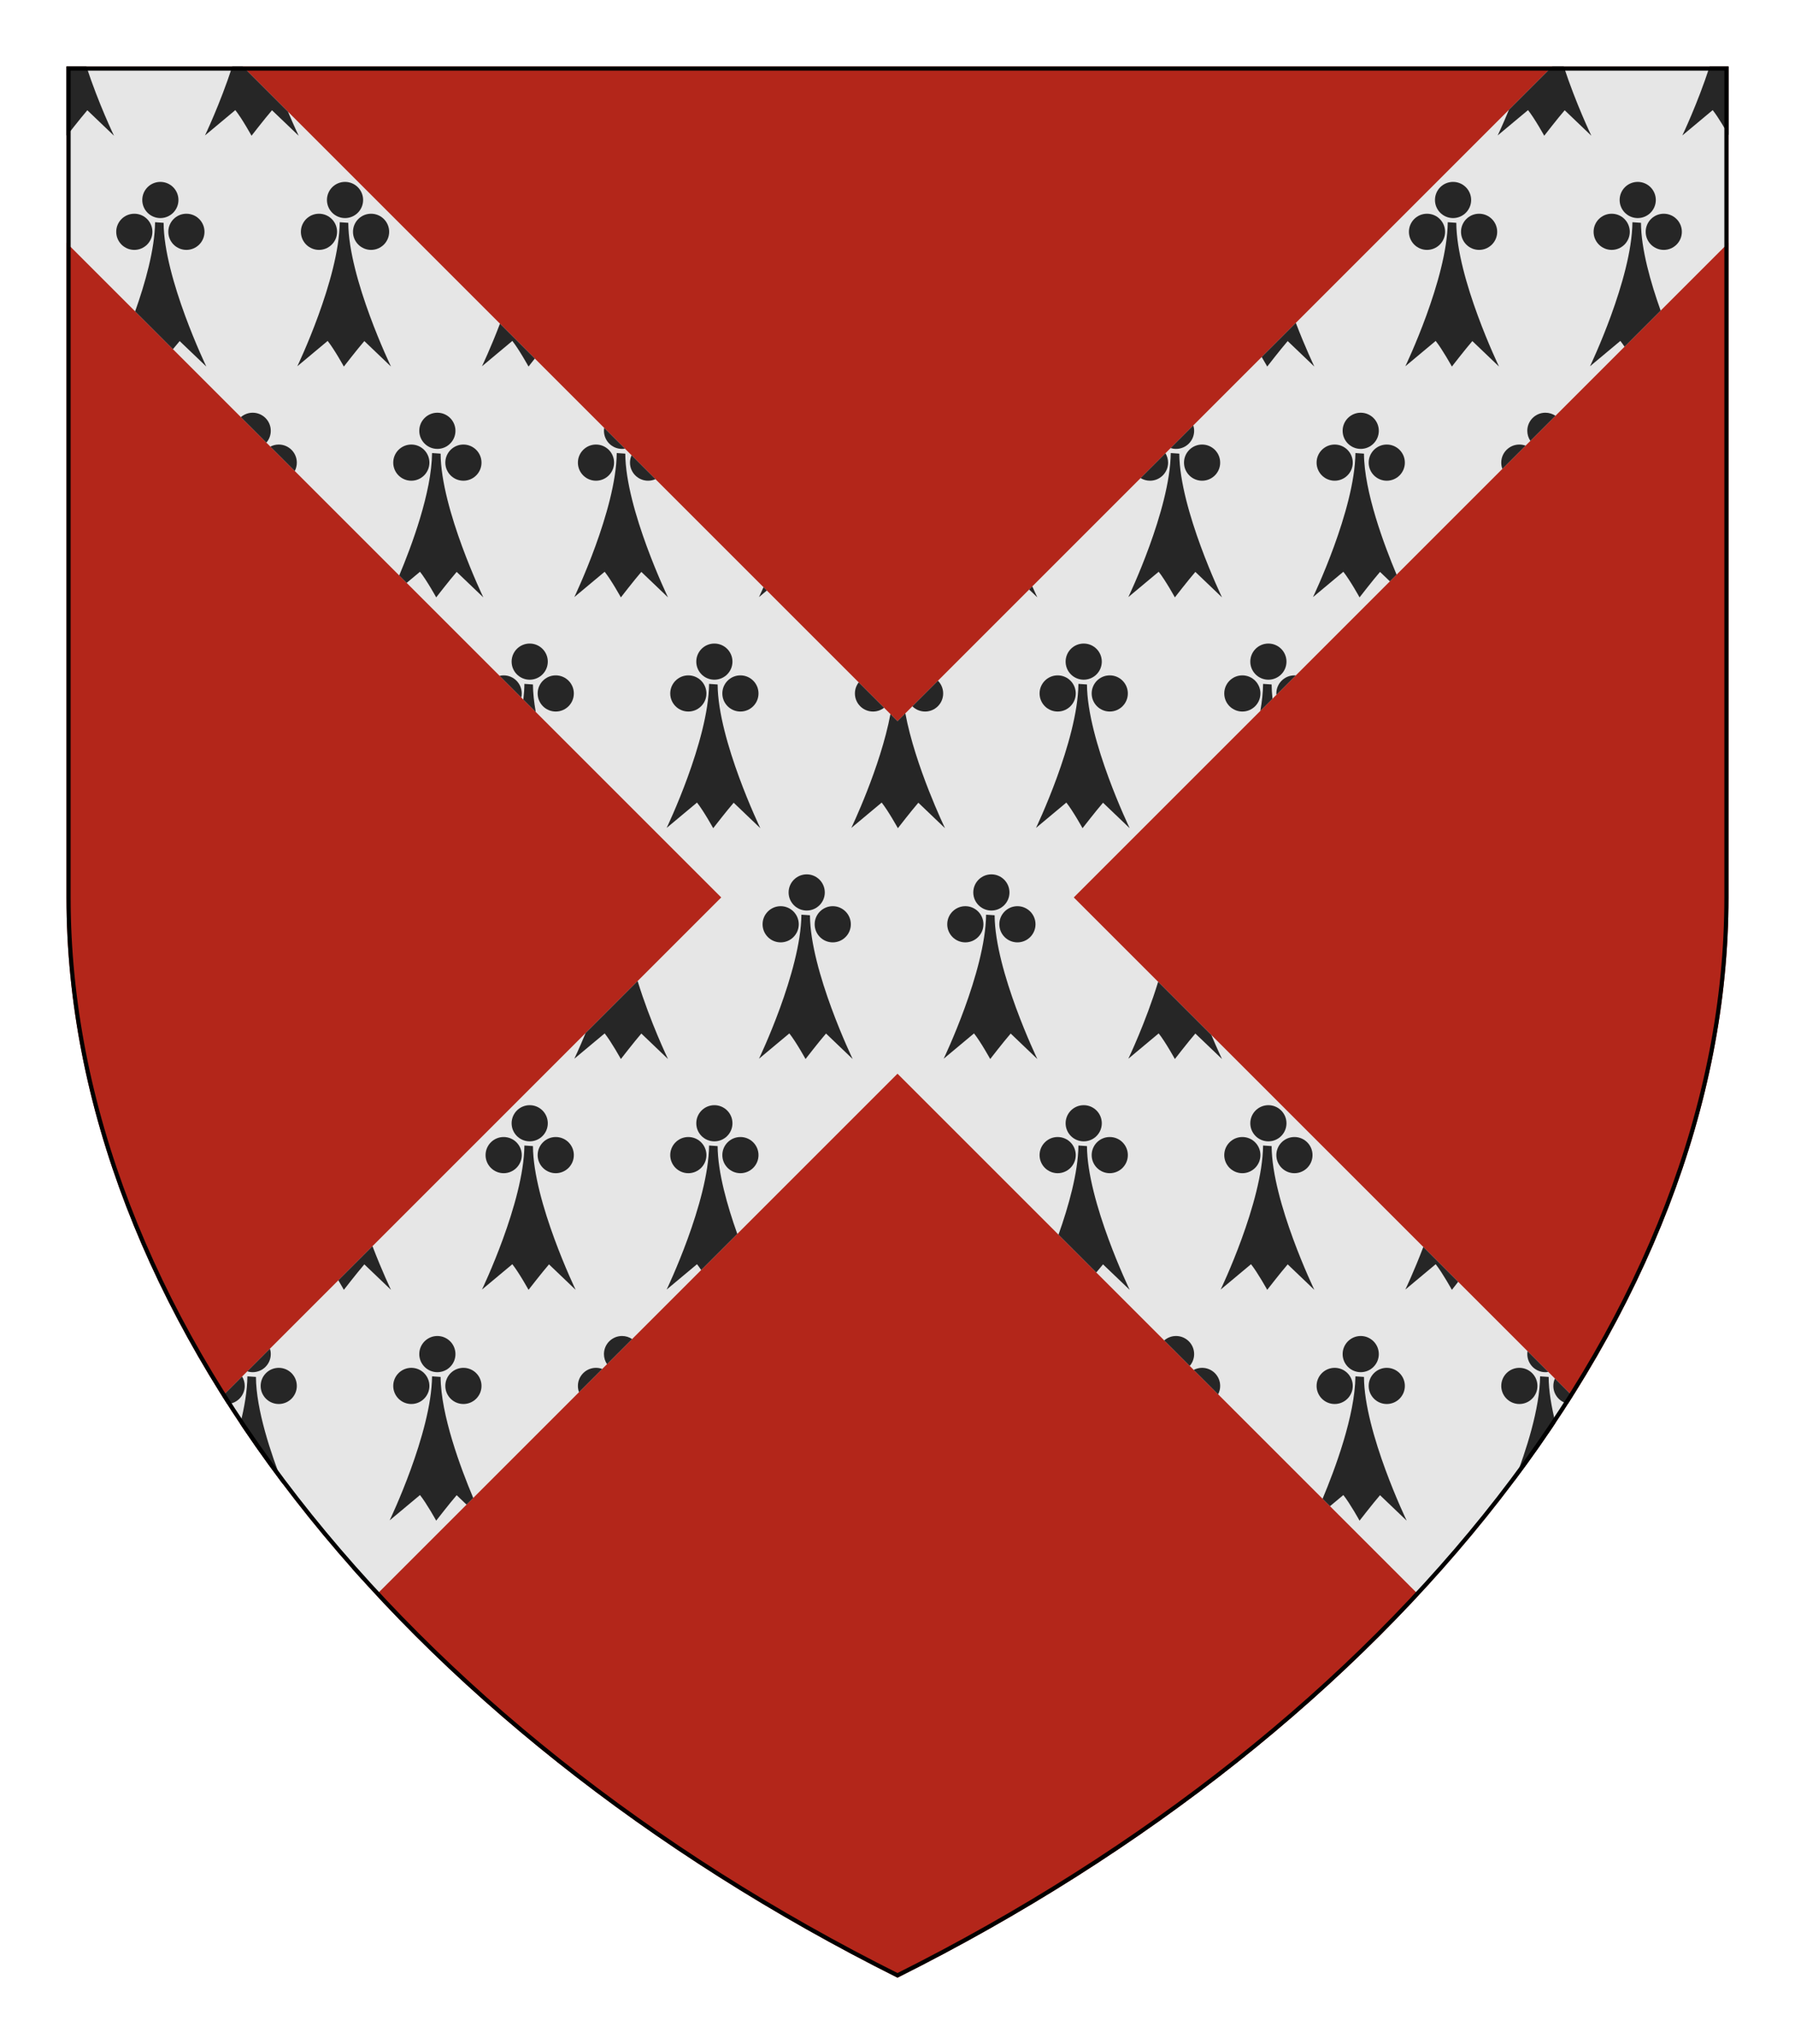 <?xml version="1.0" encoding="UTF-8" standalone="no"?>
<svg xmlns="http://www.w3.org/2000/svg" height="246.0" width="216.0">
<defs>
<clipPath id="contour">
<path d="M 0.0,0.0 L 200.0,0.0 L 200.0,100.0 C 200.0,150.0 160.0,200.0 100.0,230.0 C 40.0,200.0 0.0,150.0 0.0,100.0 L 0.0,0.0 Z"/>
</clipPath>
<radialGradient id="lighting">
<stop offset="25%" stop-color="white" stop-opacity="35%"/>
<stop offset="100%" stop-color="white" stop-opacity="0%"/>
</radialGradient>
</defs>
<g transform="translate(8.0,8.0)">
<path clip-path="url(#contour)" comment="FieldBackground" d="M 0.0,0.0 L 200.0,0.0 L 200.0,100.0 C 200.0,150.0 160.0,200.0 100.0,230.0 C 40.0,200.0 0.0,150.0 0.0,100.0 L 0.0,0.0 Z" style="fill: rgb(179, 38, 26); stroke-width: 1px; stroke: none;"/>
<path clip-path="url(#contour)" comment="pattern background" d="M 0.0,0.0 L 0.0,21.213 L 78.787,100.0 L 18.744,160.043 C 23.954,168.308 30.162,176.316 37.257,183.956 L 100.0,121.213 L 162.743,183.956 C 169.838,176.316 176.046,168.308 181.256,160.043 L 121.213,100.0 L 200.0,21.213 L 200.0,0.0 L 178.787,0.0 L 100.0,78.787 L 21.213,0.0 L 0.0,0.0 Z" style="fill: rgb(230, 230, 230); stroke-width: 1px; stroke: none;"/>
<path clip-path="url(#contour)" comment="clipped pattern element 0.0, 0.0 clipped and transformed" d="M 0.0,0.0 L 0.0,8.253 L 2.8118327577431046E-7,8.253 C 0.029,8.306 0.045,8.334 0.045,8.334 C 0.045,8.334 1.623,6.296 2.509,5.268 L 5.717,8.334 C 5.717,8.334 3.874,4.508 2.395,0.0 L 0.0,0.0 Z" style="fill: rgb(38, 38, 38); stroke-width: 1px; stroke: none;"/>
<path clip-path="url(#contour)" comment="clipped pattern element 22.222, 0.0 clipped and transformed" d="M 19.951,0.0 C 18.485,4.509 16.667,8.299 16.667,8.299 L 20.318,5.251 C 21.133,6.279 22.267,8.334 22.267,8.334 C 22.267,8.334 23.845,6.296 24.731,5.268 L 27.939,8.334 C 27.939,8.334 27.394,7.203 26.659,5.446 L 21.213,0.0 L 19.951,0.0 Z" style="fill: rgb(38, 38, 38); stroke-width: 1px; stroke: none;"/>
<path clip-path="url(#contour)" comment="clipped pattern element 177.778, 0.0 clipped and transformed" d="M 178.787,0.0 L 173.578,5.209 C 172.806,7.083 172.222,8.299 172.222,8.299 L 175.873,5.251 C 176.689,6.279 177.823,8.334 177.823,8.334 C 177.823,8.334 179.4,6.296 180.286,5.268 L 183.494,8.334 C 183.494,8.334 181.652,4.508 180.173,0.0 L 178.787,0.0 Z" style="fill: rgb(38, 38, 38); stroke-width: 1px; stroke: none;"/>
<path clip-path="url(#contour)" comment="clipped pattern element 200, 0.0 clipped and transformed" d="M 197.729,0.0 C 196.262,4.509 194.444,8.299 194.444,8.299 L 198.096,5.251 C 198.814,6.157 199.782,7.863 200.0,8.253 L 200.0,0.0 L 197.729,0.0 Z" style="fill: rgb(38, 38, 38); stroke-width: 1px; stroke: none;"/>
<path clip-path="url(#contour)" comment="clipped pattern element 0.0, 27.778 clipped and transformed" d="M 11.297,13.89 C 10.095,13.89 9.12,14.865 9.12,16.066 C 9.12,17.268 10.095,18.243 11.297,18.243 C 12.498,18.243 13.473,17.268 13.473,16.066 C 13.473,14.865 12.498,13.89 11.297,13.89 Z" style="fill: rgb(38, 38, 38); stroke-width: 1px; stroke: none;"/>
<path clip-path="url(#contour)" comment="clipped pattern element 0.0, 27.778 clipped and transformed" d="M 8.163,17.721 C 6.961,17.721 5.986,18.696 5.986,19.897 C 5.986,21.098 6.961,22.073 8.163,22.073 C 9.364,22.073 10.339,21.098 10.339,19.897 C 10.339,18.696 9.364,17.721 8.163,17.721 Z" style="fill: rgb(38, 38, 38); stroke-width: 1px; stroke: none;"/>
<path clip-path="url(#contour)" comment="clipped pattern element 0.0, 27.778 clipped and transformed" d="M 14.431,17.721 C 13.229,17.721 12.254,18.696 12.254,19.897 C 12.254,21.098 13.229,22.073 14.431,22.073 C 15.632,22.073 16.607,21.098 16.607,19.897 C 16.607,18.696 15.632,17.721 14.431,17.721 Z" style="fill: rgb(38, 38, 38); stroke-width: 1px; stroke: none;"/>
<path clip-path="url(#contour)" comment="clipped pattern element 0.0, 27.778 clipped and transformed" d="M 10.66,18.743 C 10.626,22.001 9.467,26.088 8.261,29.475 L 12.809,34.023 C 13.1,33.664 13.384,33.319 13.62,33.046 L 16.828,36.112 C 16.828,36.112 11.723,25.514 11.688,18.814 L 10.66,18.743 Z" style="fill: rgb(38, 38, 38); stroke-width: 1px; stroke: none;"/>
<path clip-path="url(#contour)" comment="clipped pattern element 22.222, 27.778 clipped and transformed" d="M 33.519,13.89 C 32.318,13.89 31.343,14.865 31.343,16.066 C 31.343,17.268 32.318,18.243 33.519,18.243 C 34.72,18.243 35.695,17.268 35.695,16.066 C 35.695,14.865 34.72,13.89 33.519,13.89 Z" style="fill: rgb(38, 38, 38); stroke-width: 1px; stroke: none;"/>
<path clip-path="url(#contour)" comment="clipped pattern element 22.222, 27.778 clipped and transformed" d="M 30.385,17.721 C 29.184,17.721 28.208,18.696 28.208,19.897 C 28.208,21.098 29.184,22.073 30.385,22.073 C 31.586,22.073 32.561,21.098 32.561,19.897 C 32.561,18.696 31.586,17.721 30.385,17.721 Z" style="fill: rgb(38, 38, 38); stroke-width: 1px; stroke: none;"/>
<path clip-path="url(#contour)" comment="clipped pattern element 22.222, 27.778 clipped and transformed" d="M 36.653,17.721 C 35.452,17.721 34.477,18.696 34.477,19.897 C 34.477,21.098 35.452,22.073 36.653,22.073 C 37.854,22.073 38.829,21.098 38.829,19.897 C 38.829,18.696 37.854,17.721 36.653,17.721 Z" style="fill: rgb(38, 38, 38); stroke-width: 1px; stroke: none;"/>
<path clip-path="url(#contour)" comment="clipped pattern element 22.222, 27.778 clipped and transformed" d="M 32.882,18.743 C 32.811,25.584 27.778,36.077 27.778,36.077 L 31.429,33.028 C 32.244,34.056 33.378,36.112 33.378,36.112 C 33.378,36.112 34.956,34.074 35.842,33.046 L 39.05,36.112 C 39.05,36.112 33.946,25.514 33.91,18.814 L 32.882,18.743 Z" style="fill: rgb(38, 38, 38); stroke-width: 1px; stroke: none;"/>
<path clip-path="url(#contour)" comment="clipped pattern element 44.444, 27.778 clipped and transformed" d="M 52.163,30.95 C 51.029,33.932 50.0,36.077 50.0,36.077 L 53.651,33.028 C 54.466,34.056 55.601,36.112 55.601,36.112 C 55.601,36.112 55.923,35.696 56.358,35.145 L 52.163,30.95 Z" style="fill: rgb(38, 38, 38); stroke-width: 1px; stroke: none;"/>
<path clip-path="url(#contour)" comment="clipped pattern element 133.333, 27.778 clipped and transformed" d="M 147.933,30.854 L 143.824,34.962 C 144.208,35.602 144.49,36.112 144.49,36.112 C 144.49,36.112 146.067,34.074 146.953,33.046 L 150.161,36.112 C 150.161,36.112 149.095,33.898 147.933,30.854 Z" style="fill: rgb(38, 38, 38); stroke-width: 1px; stroke: none;"/>
<path clip-path="url(#contour)" comment="clipped pattern element 155.556, 27.778 clipped and transformed" d="M 166.852,13.89 C 165.651,13.89 164.676,14.865 164.676,16.066 C 164.676,17.268 165.651,18.243 166.852,18.243 C 168.054,18.243 169.029,17.268 169.029,16.066 C 169.029,14.865 168.054,13.89 166.852,13.89 Z" style="fill: rgb(38, 38, 38); stroke-width: 1px; stroke: none;"/>
<path clip-path="url(#contour)" comment="clipped pattern element 155.556, 27.778 clipped and transformed" d="M 163.718,17.721 C 162.517,17.721 161.542,18.696 161.542,19.897 C 161.542,21.098 162.517,22.073 163.718,22.073 C 164.92,22.073 165.895,21.098 165.895,19.897 C 165.895,18.696 164.92,17.721 163.718,17.721 Z" style="fill: rgb(38, 38, 38); stroke-width: 1px; stroke: none;"/>
<path clip-path="url(#contour)" comment="clipped pattern element 155.556, 27.778 clipped and transformed" d="M 169.986,17.721 C 168.785,17.721 167.81,18.696 167.81,19.897 C 167.81,21.098 168.785,22.073 169.986,22.073 C 171.188,22.073 172.163,21.098 172.163,19.897 C 172.163,18.696 171.188,17.721 169.986,17.721 Z" style="fill: rgb(38, 38, 38); stroke-width: 1px; stroke: none;"/>
<path clip-path="url(#contour)" comment="clipped pattern element 155.556, 27.778 clipped and transformed" d="M 166.216,18.743 C 166.145,25.584 161.111,36.077 161.111,36.077 L 164.762,33.028 C 165.577,34.056 166.712,36.112 166.712,36.112 C 166.712,36.112 168.289,34.074 169.175,33.046 L 172.383,36.112 C 172.383,36.112 167.279,25.514 167.243,18.814 L 166.216,18.743 Z" style="fill: rgb(38, 38, 38); stroke-width: 1px; stroke: none;"/>
<path clip-path="url(#contour)" comment="clipped pattern element 177.778, 27.778 clipped and transformed" d="M 189.075,13.89 C 187.873,13.89 186.898,14.865 186.898,16.066 C 186.898,17.268 187.873,18.243 189.075,18.243 C 190.276,18.243 191.251,17.268 191.251,16.066 C 191.251,14.865 190.276,13.89 189.075,13.89 Z" style="fill: rgb(38, 38, 38); stroke-width: 1px; stroke: none;"/>
<path clip-path="url(#contour)" comment="clipped pattern element 177.778, 27.778 clipped and transformed" d="M 185.94,17.721 C 184.739,17.721 183.764,18.696 183.764,19.897 C 183.764,21.098 184.739,22.073 185.94,22.073 C 187.142,22.073 188.117,21.098 188.117,19.897 C 188.117,18.696 187.142,17.721 185.94,17.721 Z" style="fill: rgb(38, 38, 38); stroke-width: 1px; stroke: none;"/>
<path clip-path="url(#contour)" comment="clipped pattern element 177.778, 27.778 clipped and transformed" d="M 192.209,17.721 C 191.007,17.721 190.032,18.696 190.032,19.897 C 190.032,21.098 191.007,22.073 192.209,22.073 C 193.41,22.073 194.385,21.098 194.385,19.897 C 194.385,18.696 193.41,17.721 192.209,17.721 Z" style="fill: rgb(38, 38, 38); stroke-width: 1px; stroke: none;"/>
<path clip-path="url(#contour)" comment="clipped pattern element 177.778, 27.778 clipped and transformed" d="M 188.438,18.743 C 188.367,25.584 183.333,36.077 183.333,36.077 L 186.984,33.028 C 187.144,33.229 187.315,33.469 187.488,33.725 L 191.833,29.38 C 190.628,26.005 189.482,21.976 189.466,18.814 L 188.438,18.743 Z" style="fill: rgb(38, 38, 38); stroke-width: 1px; stroke: none;"/>
<path clip-path="url(#contour)" comment="clipped pattern element 22.222, 55.556 clipped and transformed" d="M 22.408,41.668 C 21.864,41.668 21.366,41.868 20.985,42.198 L 24.054,45.267 C 24.384,44.886 24.584,44.388 24.584,43.844 C 24.584,42.643 23.609,41.668 22.408,41.668 Z" style="fill: rgb(38, 38, 38); stroke-width: 1px; stroke: none;"/>
<path clip-path="url(#contour)" comment="clipped pattern element 22.222, 55.556 clipped and transformed" d="M 25.542,45.498 C 25.178,45.498 24.835,45.588 24.533,45.746 L 27.471,48.684 C 27.629,48.382 27.718,48.039 27.718,47.675 C 27.718,46.473 26.743,45.498 25.542,45.498 Z" style="fill: rgb(38, 38, 38); stroke-width: 1px; stroke: none;"/>
<path clip-path="url(#contour)" comment="clipped pattern element 44.444, 55.556 clipped and transformed" d="M 44.63,41.668 C 43.429,41.668 42.454,42.643 42.454,43.844 C 42.454,45.046 43.429,46.021 44.63,46.021 C 45.831,46.021 46.807,45.046 46.807,43.844 C 46.807,42.643 45.831,41.668 44.63,41.668 Z" style="fill: rgb(38, 38, 38); stroke-width: 1px; stroke: none;"/>
<path clip-path="url(#contour)" comment="clipped pattern element 44.444, 55.556 clipped and transformed" d="M 41.496,45.498 C 40.295,45.498 39.32,46.473 39.32,47.675 C 39.32,48.876 40.295,49.851 41.496,49.851 C 42.697,49.851 43.672,48.876 43.672,47.675 C 43.672,46.473 42.697,45.498 41.496,45.498 Z" style="fill: rgb(38, 38, 38); stroke-width: 1px; stroke: none;"/>
<path clip-path="url(#contour)" comment="clipped pattern element 44.444, 55.556 clipped and transformed" d="M 47.764,45.498 C 46.563,45.498 45.588,46.473 45.588,47.675 C 45.588,48.876 46.563,49.851 47.764,49.851 C 48.966,49.851 49.941,48.876 49.941,47.675 C 49.941,46.473 48.966,45.498 47.764,45.498 Z" style="fill: rgb(38, 38, 38); stroke-width: 1px; stroke: none;"/>
<path clip-path="url(#contour)" comment="clipped pattern element 44.444, 55.556 clipped and transformed" d="M 43.993,46.521 C 43.944,51.243 41.531,57.704 40.041,61.254 L 40.934,62.147 L 42.54,60.806 C 43.355,61.834 44.49,63.89 44.49,63.89 C 44.49,63.89 46.067,61.852 46.953,60.824 L 50.161,63.89 C 50.161,63.89 45.057,53.291 45.021,46.592 L 43.993,46.521 Z" style="fill: rgb(38, 38, 38); stroke-width: 1px; stroke: none;"/>
<path clip-path="url(#contour)" comment="clipped pattern element 66.667, 55.556 clipped and transformed" d="M 64.704,43.491 C 64.686,43.606 64.676,43.724 64.676,43.844 C 64.676,45.046 65.651,46.021 66.852,46.021 C 66.972,46.021 67.09,46.011 67.205,45.992 L 64.704,43.491 Z" style="fill: rgb(38, 38, 38); stroke-width: 1px; stroke: none;"/>
<path clip-path="url(#contour)" comment="clipped pattern element 66.667, 55.556 clipped and transformed" d="M 63.718,45.498 C 62.517,45.498 61.542,46.473 61.542,47.675 C 61.542,48.876 62.517,49.851 63.718,49.851 C 64.92,49.851 65.895,48.876 65.895,47.675 C 65.895,46.473 64.92,45.498 63.718,45.498 Z" style="fill: rgb(38, 38, 38); stroke-width: 1px; stroke: none;"/>
<path clip-path="url(#contour)" comment="clipped pattern element 66.667, 55.556 clipped and transformed" d="M 67.999,46.786 C 67.878,47.057 67.81,47.358 67.81,47.675 C 67.81,48.876 68.785,49.851 69.986,49.851 C 70.303,49.851 70.604,49.784 70.875,49.662 L 67.999,46.786 Z" style="fill: rgb(38, 38, 38); stroke-width: 1px; stroke: none;"/>
<path clip-path="url(#contour)" comment="clipped pattern element 66.667, 55.556 clipped and transformed" d="M 66.216,46.521 C 66.145,53.362 61.111,63.855 61.111,63.855 L 64.762,60.806 C 65.577,61.834 66.712,63.89 66.712,63.89 C 66.712,63.89 68.289,61.852 69.175,60.824 L 72.383,63.89 C 72.383,63.89 67.279,53.291 67.243,46.592 L 66.216,46.521 L 66.712,63.89 Z" style="fill: rgb(38, 38, 38); stroke-width: 1px; stroke: none;"/>
<path clip-path="url(#contour)" comment="clipped pattern element 88.889, 55.556 clipped and transformed" d="M 83.877,62.664 C 83.543,63.418 83.333,63.855 83.333,63.855 L 84.279,63.065 L 83.877,62.664 Z" style="fill: rgb(38, 38, 38); stroke-width: 1px; stroke: none;"/>
<path clip-path="url(#contour)" comment="clipped pattern element 111.111, 55.556 clipped and transformed" d="M 116.221,62.565 L 115.84,62.946 L 116.828,63.89 C 116.828,63.89 116.592,63.4 116.221,62.565 Z" style="fill: rgb(38, 38, 38); stroke-width: 1px; stroke: none;"/>
<path clip-path="url(#contour)" comment="clipped pattern element 133.333, 55.556 clipped and transformed" d="M 135.596,43.191 L 132.866,45.921 C 133.072,45.986 133.291,46.021 133.519,46.021 C 134.72,46.021 135.695,45.046 135.695,43.844 C 135.695,43.617 135.66,43.397 135.596,43.191 Z" style="fill: rgb(38, 38, 38); stroke-width: 1px; stroke: none;"/>
<path clip-path="url(#contour)" comment="clipped pattern element 133.333, 55.556 clipped and transformed" d="M 132.244,46.543 L 130.407,48.379 L 129.253,49.534 C 129.583,49.735 129.97,49.851 130.385,49.851 C 131.586,49.851 132.561,48.876 132.561,47.675 C 132.561,47.26 132.445,46.873 132.244,46.543 Z" style="fill: rgb(38, 38, 38); stroke-width: 1px; stroke: none;"/>
<path clip-path="url(#contour)" comment="clipped pattern element 133.333, 55.556 clipped and transformed" d="M 136.653,45.498 C 135.452,45.498 134.477,46.473 134.477,47.675 C 134.477,48.876 135.452,49.851 136.653,49.851 C 137.854,49.851 138.829,48.876 138.829,47.675 C 138.829,46.473 137.854,45.498 136.653,45.498 Z" style="fill: rgb(38, 38, 38); stroke-width: 1px; stroke: none;"/>
<path clip-path="url(#contour)" comment="clipped pattern element 133.333, 55.556 clipped and transformed" d="M 132.882,46.521 C 132.811,53.362 127.778,63.855 127.778,63.855 L 131.429,60.806 C 132.244,61.834 133.378,63.89 133.378,63.89 C 133.378,63.89 134.956,61.852 135.842,60.824 L 139.05,63.89 C 139.05,63.89 133.946,53.291 133.91,46.592 L 132.882,46.521 L 133.378,63.89 Z" style="fill: rgb(38, 38, 38); stroke-width: 1px; stroke: none;"/>
<path clip-path="url(#contour)" comment="clipped pattern element 155.556, 55.556 clipped and transformed" d="M 155.741,41.668 C 154.54,41.668 153.565,42.643 153.565,43.844 C 153.565,45.046 154.54,46.021 155.741,46.021 C 156.943,46.021 157.918,45.046 157.918,43.844 C 157.918,42.643 156.943,41.668 155.741,41.668 Z" style="fill: rgb(38, 38, 38); stroke-width: 1px; stroke: none;"/>
<path clip-path="url(#contour)" comment="clipped pattern element 155.556, 55.556 clipped and transformed" d="M 152.607,45.498 C 151.406,45.498 150.431,46.473 150.431,47.675 C 150.431,48.876 151.406,49.851 152.607,49.851 C 153.809,49.851 154.784,48.876 154.784,47.675 C 154.784,46.473 153.809,45.498 152.607,45.498 Z" style="fill: rgb(38, 38, 38); stroke-width: 1px; stroke: none;"/>
<path clip-path="url(#contour)" comment="clipped pattern element 155.556, 55.556 clipped and transformed" d="M 158.875,45.498 C 157.674,45.498 156.699,46.473 156.699,47.675 C 156.699,48.876 157.674,49.851 158.875,49.851 C 160.077,49.851 161.052,48.876 161.052,47.675 C 161.052,46.473 160.077,45.498 158.875,45.498 Z" style="fill: rgb(38, 38, 38); stroke-width: 1px; stroke: none;"/>
<path clip-path="url(#contour)" comment="clipped pattern element 155.556, 55.556 clipped and transformed" d="M 155.104,46.521 C 155.034,53.362 150.0,63.855 150.0,63.855 L 153.651,60.806 C 154.466,61.834 155.601,63.89 155.601,63.89 C 155.601,63.89 157.178,61.852 158.064,60.824 L 159.253,61.96 L 160.057,61.156 C 158.545,57.561 156.157,51.167 156.132,46.592 L 155.104,46.521 Z" style="fill: rgb(38, 38, 38); stroke-width: 1px; stroke: none;"/>
<path clip-path="url(#contour)" comment="clipped pattern element 177.778, 55.556 clipped and transformed" d="M 177.963,41.668 C 176.762,41.668 175.787,42.643 175.787,43.844 C 175.787,44.293 175.923,44.71 176.156,45.057 L 179.176,42.037 C 178.83,41.804 178.412,41.668 177.963,41.668 Z" style="fill: rgb(38, 38, 38); stroke-width: 1px; stroke: none;"/>
<path clip-path="url(#contour)" comment="clipped pattern element 177.778, 55.556 clipped and transformed" d="M 174.829,45.498 C 173.628,45.498 172.653,46.473 172.653,47.675 C 172.653,47.939 172.7,48.192 172.786,48.427 L 175.581,45.632 C 175.347,45.545 175.094,45.498 174.829,45.498 Z" style="fill: rgb(38, 38, 38); stroke-width: 1px; stroke: none;"/>
<path clip-path="url(#contour)" comment="clipped pattern element 44.444, 83.333 clipped and transformed" d="M 55.741,69.446 C 54.54,69.446 53.565,70.421 53.565,71.622 C 53.565,72.823 54.54,73.798 55.741,73.798 C 56.943,73.798 57.918,72.823 57.918,71.622 C 57.918,70.421 56.943,69.446 55.741,69.446 Z" style="fill: rgb(38, 38, 38); stroke-width: 1px; stroke: none;"/>
<path clip-path="url(#contour)" comment="clipped pattern element 44.444, 83.333 clipped and transformed" d="M 52.607,73.276 C 52.439,73.276 52.275,73.295 52.118,73.331 L 53.423,74.636 L 54.728,75.942 C 54.764,75.784 54.784,75.621 54.784,75.453 C 54.784,74.251 53.809,73.276 52.607,73.276 Z" style="fill: rgb(38, 38, 38); stroke-width: 1px; stroke: none;"/>
<path clip-path="url(#contour)" comment="clipped pattern element 44.444, 83.333 clipped and transformed" d="M 58.875,73.276 C 57.674,73.276 56.699,74.251 56.699,75.453 C 56.699,76.654 57.674,77.629 58.875,77.629 C 60.077,77.629 61.052,76.654 61.052,75.453 C 61.052,74.251 60.077,73.276 58.875,73.276 Z" style="fill: rgb(38, 38, 38); stroke-width: 1px; stroke: none;"/>
<path clip-path="url(#contour)" comment="clipped pattern element 44.444, 83.333 clipped and transformed" d="M 55.104,74.299 C 55.098,74.904 55.053,75.537 54.976,76.189 L 56.471,77.685 C 56.263,76.523 56.138,75.4 56.132,74.37 L 55.104,74.299 Z" style="fill: rgb(38, 38, 38); stroke-width: 1px; stroke: none;"/>
<path clip-path="url(#contour)" comment="clipped pattern element 66.667, 83.333 clipped and transformed" d="M 77.963,69.446 C 76.762,69.446 75.787,70.421 75.787,71.622 C 75.787,72.823 76.762,73.798 77.963,73.798 C 79.165,73.798 80.14,72.823 80.14,71.622 C 80.14,70.421 79.165,69.446 77.963,69.446 Z" style="fill: rgb(38, 38, 38); stroke-width: 1px; stroke: none;"/>
<path clip-path="url(#contour)" comment="clipped pattern element 66.667, 83.333 clipped and transformed" d="M 74.829,73.276 C 73.628,73.276 72.653,74.251 72.653,75.453 C 72.653,76.654 73.628,77.629 74.829,77.629 C 76.031,77.629 77.006,76.654 77.006,75.453 C 77.006,74.251 76.031,73.276 74.829,73.276 Z" style="fill: rgb(38, 38, 38); stroke-width: 1px; stroke: none;"/>
<path clip-path="url(#contour)" comment="clipped pattern element 66.667, 83.333 clipped and transformed" d="M 81.097,73.276 C 79.896,73.276 78.921,74.251 78.921,75.453 C 78.921,76.654 79.896,77.629 81.097,77.629 C 82.299,77.629 83.274,76.654 83.274,75.453 C 83.274,74.251 82.299,73.276 81.097,73.276 Z" style="fill: rgb(38, 38, 38); stroke-width: 1px; stroke: none;"/>
<path clip-path="url(#contour)" comment="clipped pattern element 66.667, 83.333 clipped and transformed" d="M 77.327,74.299 C 77.256,81.14 72.222,91.632 72.222,91.632 L 75.873,88.584 C 76.689,89.612 77.823,91.668 77.823,91.668 C 77.823,91.668 79.4,89.63 80.286,88.602 L 83.494,91.668 C 83.494,91.668 78.39,81.069 78.355,74.37 L 77.327,74.299 Z" style="fill: rgb(38, 38, 38); stroke-width: 1px; stroke: none;"/>
<path clip-path="url(#contour)" comment="clipped pattern element 88.889, 83.333 clipped and transformed" d="M 95.332,74.119 C 95.046,74.487 94.875,74.95 94.875,75.453 C 94.875,76.654 95.85,77.629 97.052,77.629 C 97.554,77.629 98.017,77.458 98.385,77.172 L 95.332,74.119 Z" style="fill: rgb(38, 38, 38); stroke-width: 1px; stroke: none;"/>
<path clip-path="url(#contour)" comment="clipped pattern element 88.889, 83.333 clipped and transformed" d="M 104.866,73.921 L 101.788,76.999 C 102.182,77.388 102.723,77.629 103.32,77.629 C 104.521,77.629 105.496,76.654 105.496,75.453 C 105.496,74.856 105.255,74.314 104.866,73.921 Z" style="fill: rgb(38, 38, 38); stroke-width: 1px; stroke: none;"/>
<path clip-path="url(#contour)" comment="clipped pattern element 88.889, 83.333 clipped and transformed" d="M 100.945,77.842 L 100.0,78.787 L 99.15,77.937 C 97.948,84.33 94.444,91.632 94.444,91.632 L 98.096,88.584 C 98.911,89.612 100.045,91.668 100.045,91.668 C 100.045,91.668 101.623,89.63 102.509,88.602 L 105.717,91.668 C 105.717,91.668 102.121,84.203 100.945,77.842 Z" style="fill: rgb(38, 38, 38); stroke-width: 1px; stroke: none;"/>
<path clip-path="url(#contour)" comment="clipped pattern element 111.111, 83.333 clipped and transformed" d="M 122.408,69.446 C 121.206,69.446 120.231,70.421 120.231,71.622 C 120.231,72.823 121.206,73.798 122.408,73.798 C 123.609,73.798 124.584,72.823 124.584,71.622 C 124.584,70.421 123.609,69.446 122.408,69.446 Z" style="fill: rgb(38, 38, 38); stroke-width: 1px; stroke: none;"/>
<path clip-path="url(#contour)" comment="clipped pattern element 111.111, 83.333 clipped and transformed" d="M 119.274,73.276 C 118.072,73.276 117.097,74.251 117.097,75.453 C 117.097,76.654 118.072,77.629 119.274,77.629 C 120.475,77.629 121.45,76.654 121.45,75.453 C 121.45,74.251 120.475,73.276 119.274,73.276 Z" style="fill: rgb(38, 38, 38); stroke-width: 1px; stroke: none;"/>
<path clip-path="url(#contour)" comment="clipped pattern element 111.111, 83.333 clipped and transformed" d="M 125.542,73.276 C 124.341,73.276 123.366,74.251 123.366,75.453 C 123.366,76.654 124.341,77.629 125.542,77.629 C 126.743,77.629 127.718,76.654 127.718,75.453 C 127.718,74.251 126.743,73.276 125.542,73.276 Z" style="fill: rgb(38, 38, 38); stroke-width: 1px; stroke: none;"/>
<path clip-path="url(#contour)" comment="clipped pattern element 111.111, 83.333 clipped and transformed" d="M 121.771,74.299 C 121.7,81.14 116.667,91.632 116.667,91.632 L 120.318,88.584 C 121.133,89.612 122.267,91.668 122.267,91.668 C 122.267,91.668 123.845,89.63 124.731,88.602 L 127.939,91.668 C 127.939,91.668 122.834,81.069 122.799,74.37 L 121.771,74.299 Z" style="fill: rgb(38, 38, 38); stroke-width: 1px; stroke: none;"/>
<path clip-path="url(#contour)" comment="clipped pattern element 133.333, 83.333 clipped and transformed" d="M 144.63,69.446 C 143.429,69.446 142.454,70.421 142.454,71.622 C 142.454,72.823 143.429,73.798 144.63,73.798 C 145.831,73.798 146.807,72.823 146.807,71.622 C 146.807,70.421 145.831,69.446 144.63,69.446 Z" style="fill: rgb(38, 38, 38); stroke-width: 1px; stroke: none;"/>
<path clip-path="url(#contour)" comment="clipped pattern element 133.333, 83.333 clipped and transformed" d="M 141.496,73.276 C 140.295,73.276 139.32,74.251 139.32,75.453 C 139.32,76.654 140.295,77.629 141.496,77.629 C 142.697,77.629 143.672,76.654 143.672,75.453 C 143.672,74.251 142.697,73.276 141.496,73.276 Z" style="fill: rgb(38, 38, 38); stroke-width: 1px; stroke: none;"/>
<path clip-path="url(#contour)" comment="clipped pattern element 133.333, 83.333 clipped and transformed" d="M 147.764,73.276 C 146.563,73.276 145.588,74.251 145.588,75.453 C 145.588,75.509 145.59,75.564 145.594,75.619 L 147.931,73.282 L 147.931,73.282 C 147.876,73.278 147.82,73.276 147.764,73.276 Z" style="fill: rgb(38, 38, 38); stroke-width: 1px; stroke: none;"/>
<path clip-path="url(#contour)" comment="clipped pattern element 133.333, 83.333 clipped and transformed" d="M 143.993,74.299 C 143.983,75.317 143.862,76.415 143.665,77.548 L 145.126,76.087 C 145.061,75.493 145.024,74.918 145.021,74.37 L 143.993,74.299 Z" style="fill: rgb(38, 38, 38); stroke-width: 1px; stroke: none;"/>
<path clip-path="url(#contour)" comment="clipped pattern element 66.667, 111.111 clipped and transformed" d="M 68.728,110.059 L 62.467,116.32 C 61.695,118.194 61.111,119.41 61.111,119.41 L 64.762,116.362 C 65.577,117.39 66.712,119.446 66.712,119.446 C 66.712,119.446 68.289,117.407 69.175,116.379 L 72.383,119.446 C 72.383,119.446 70.246,115.007 68.728,110.059 Z" style="fill: rgb(38, 38, 38); stroke-width: 1px; stroke: none;"/>
<path clip-path="url(#contour)" comment="clipped pattern element 88.889, 111.111 clipped and transformed" d="M 89.075,97.223 C 87.873,97.223 86.898,98.198 86.898,99.4 C 86.898,100.601 87.873,101.576 89.075,101.576 C 90.276,101.576 91.251,100.601 91.251,99.4 C 91.251,98.198 90.276,97.223 89.075,97.223 Z" style="fill: rgb(38, 38, 38); stroke-width: 1px; stroke: none;"/>
<path clip-path="url(#contour)" comment="clipped pattern element 88.889, 111.111 clipped and transformed" d="M 85.94,101.054 C 84.739,101.054 83.764,102.029 83.764,103.23 C 83.764,104.432 84.739,105.407 85.94,105.407 C 87.142,105.407 88.117,104.432 88.117,103.23 C 88.117,102.029 87.142,101.054 85.94,101.054 Z" style="fill: rgb(38, 38, 38); stroke-width: 1px; stroke: none;"/>
<path clip-path="url(#contour)" comment="clipped pattern element 88.889, 111.111 clipped and transformed" d="M 92.209,101.054 C 91.007,101.054 90.032,102.029 90.032,103.23 C 90.032,104.432 91.007,105.407 92.209,105.407 C 93.41,105.407 94.385,104.432 94.385,103.23 C 94.385,102.029 93.41,101.054 92.209,101.054 Z" style="fill: rgb(38, 38, 38); stroke-width: 1px; stroke: none;"/>
<path clip-path="url(#contour)" comment="clipped pattern element 88.889, 111.111 clipped and transformed" d="M 88.438,102.076 C 88.367,108.918 83.333,119.41 83.333,119.41 L 86.984,116.362 C 87.8,117.39 88.934,119.446 88.934,119.446 C 88.934,119.446 90.511,117.407 91.398,116.379 L 94.606,119.446 C 94.606,119.446 89.501,108.847 89.466,102.147 L 88.438,102.076 Z" style="fill: rgb(38, 38, 38); stroke-width: 1px; stroke: none;"/>
<path clip-path="url(#contour)" comment="clipped pattern element 111.111, 111.111 clipped and transformed" d="M 111.297,97.223 C 110.095,97.223 109.12,98.198 109.12,99.4 C 109.12,100.601 110.095,101.576 111.297,101.576 C 112.498,101.576 113.473,100.601 113.473,99.4 C 113.473,98.198 112.498,97.223 111.297,97.223 Z" style="fill: rgb(38, 38, 38); stroke-width: 1px; stroke: none;"/>
<path clip-path="url(#contour)" comment="clipped pattern element 111.111, 111.111 clipped and transformed" d="M 108.163,101.054 C 106.961,101.054 105.986,102.029 105.986,103.23 C 105.986,104.432 106.961,105.407 108.163,105.407 C 109.364,105.407 110.339,104.432 110.339,103.23 C 110.339,102.029 109.364,101.054 108.163,101.054 Z" style="fill: rgb(38, 38, 38); stroke-width: 1px; stroke: none;"/>
<path clip-path="url(#contour)" comment="clipped pattern element 111.111, 111.111 clipped and transformed" d="M 114.431,101.054 C 113.229,101.054 112.254,102.029 112.254,103.23 C 112.254,104.432 113.229,105.407 114.431,105.407 C 115.632,105.407 116.607,104.432 116.607,103.23 C 116.607,102.029 115.632,101.054 114.431,101.054 Z" style="fill: rgb(38, 38, 38); stroke-width: 1px; stroke: none;"/>
<path clip-path="url(#contour)" comment="clipped pattern element 111.111, 111.111 clipped and transformed" d="M 110.66,102.076 C 110.589,108.918 105.556,119.41 105.556,119.41 L 109.207,116.362 C 110.022,117.39 111.156,119.446 111.156,119.446 C 111.156,119.446 112.734,117.407 113.62,116.379 L 116.828,119.446 C 116.828,119.446 111.723,108.847 111.688,102.147 L 110.66,102.076 Z" style="fill: rgb(38, 38, 38); stroke-width: 1px; stroke: none;"/>
<path clip-path="url(#contour)" comment="clipped pattern element 133.333, 111.111 clipped and transformed" d="M 131.365,110.152 C 129.86,115.07 127.778,119.41 127.778,119.41 L 131.429,116.362 C 132.244,117.39 133.378,119.446 133.378,119.446 C 133.378,119.446 134.956,117.407 135.842,116.379 L 139.05,119.446 C 139.05,119.446 138.505,118.314 137.77,116.557 L 135.32,114.107 L 131.365,110.152 Z" style="fill: rgb(38, 38, 38); stroke-width: 1px; stroke: none;"/>
<path clip-path="url(#contour)" comment="clipped pattern element 22.222, 138.889 clipped and transformed" d="M 36.822,141.965 L 32.713,146.073 C 33.097,146.713 33.378,147.223 33.378,147.223 C 33.378,147.223 34.956,145.185 35.842,144.157 L 39.05,147.223 C 39.05,147.223 37.984,145.009 36.822,141.965 L 36.822,141.965 Z" style="fill: rgb(38, 38, 38); stroke-width: 1px; stroke: none;"/>
<path clip-path="url(#contour)" comment="clipped pattern element 44.444, 138.889 clipped and transformed" d="M 55.741,125.001 C 54.54,125.001 53.565,125.976 53.565,127.178 C 53.565,128.379 54.54,129.354 55.741,129.354 C 56.943,129.354 57.918,128.379 57.918,127.178 C 57.918,125.976 56.943,125.001 55.741,125.001 Z" style="fill: rgb(38, 38, 38); stroke-width: 1px; stroke: none;"/>
<path clip-path="url(#contour)" comment="clipped pattern element 44.444, 138.889 clipped and transformed" d="M 52.607,128.832 C 51.406,128.832 50.431,129.807 50.431,131.008 C 50.431,132.209 51.406,133.185 52.607,133.185 C 53.809,133.185 54.784,132.209 54.784,131.008 C 54.784,129.807 53.809,128.832 52.607,128.832 Z" style="fill: rgb(38, 38, 38); stroke-width: 1px; stroke: none;"/>
<path clip-path="url(#contour)" comment="clipped pattern element 44.444, 138.889 clipped and transformed" d="M 58.875,128.832 C 57.674,128.832 56.699,129.807 56.699,131.008 C 56.699,132.209 57.674,133.185 58.875,133.185 C 60.077,133.185 61.052,132.209 61.052,131.008 C 61.052,129.807 60.077,128.832 58.875,128.832 Z" style="fill: rgb(38, 38, 38); stroke-width: 1px; stroke: none;"/>
<path clip-path="url(#contour)" comment="clipped pattern element 44.444, 138.889 clipped and transformed" d="M 55.104,129.854 C 55.034,136.696 50.0,147.188 50.0,147.188 L 53.651,144.139 C 54.466,145.167 55.601,147.223 55.601,147.223 C 55.601,147.223 57.178,145.185 58.064,144.157 L 61.272,147.223 C 61.272,147.223 56.168,136.625 56.132,129.925 L 55.104,129.854 Z" style="fill: rgb(38, 38, 38); stroke-width: 1px; stroke: none;"/>
<path clip-path="url(#contour)" comment="clipped pattern element 66.667, 138.889 clipped and transformed" d="M 77.963,125.001 C 76.762,125.001 75.787,125.976 75.787,127.178 C 75.787,128.379 76.762,129.354 77.963,129.354 C 79.165,129.354 80.14,128.379 80.14,127.178 C 80.14,125.976 79.165,125.001 77.963,125.001 Z" style="fill: rgb(38, 38, 38); stroke-width: 1px; stroke: none;"/>
<path clip-path="url(#contour)" comment="clipped pattern element 66.667, 138.889 clipped and transformed" d="M 74.829,128.832 C 73.628,128.832 72.653,129.807 72.653,131.008 C 72.653,132.209 73.628,133.185 74.829,133.185 C 76.031,133.185 77.006,132.209 77.006,131.008 C 77.006,129.807 76.031,128.832 74.829,128.832 Z" style="fill: rgb(38, 38, 38); stroke-width: 1px; stroke: none;"/>
<path clip-path="url(#contour)" comment="clipped pattern element 66.667, 138.889 clipped and transformed" d="M 81.097,128.832 C 79.896,128.832 78.921,129.807 78.921,131.008 C 78.921,132.209 79.896,133.185 81.097,133.185 C 82.299,133.185 83.274,132.209 83.274,131.008 C 83.274,129.807 82.299,128.832 81.097,128.832 Z" style="fill: rgb(38, 38, 38); stroke-width: 1px; stroke: none;"/>
<path clip-path="url(#contour)" comment="clipped pattern element 66.667, 138.889 clipped and transformed" d="M 77.327,129.854 C 77.256,136.696 72.222,147.188 72.222,147.188 L 75.873,144.139 C 76.033,144.34 76.204,144.58 76.377,144.836 L 77.167,144.046 L 80.722,140.491 C 79.517,137.116 78.371,133.087 78.355,129.925 L 77.327,129.854 Z" style="fill: rgb(38, 38, 38); stroke-width: 1px; stroke: none;"/>
<path clip-path="url(#contour)" comment="clipped pattern element 111.111, 138.889 clipped and transformed" d="M 122.408,125.001 C 121.206,125.001 120.231,125.976 120.231,127.178 C 120.231,128.379 121.206,129.354 122.408,129.354 C 123.609,129.354 124.584,128.379 124.584,127.178 C 124.584,125.976 123.609,125.001 122.408,125.001 Z" style="fill: rgb(38, 38, 38); stroke-width: 1px; stroke: none;"/>
<path clip-path="url(#contour)" comment="clipped pattern element 111.111, 138.889 clipped and transformed" d="M 119.274,128.832 C 118.072,128.832 117.097,129.807 117.097,131.008 C 117.097,132.209 118.072,133.185 119.274,133.185 C 120.475,133.185 121.45,132.209 121.45,131.008 C 121.45,129.807 120.475,128.832 119.274,128.832 Z" style="fill: rgb(38, 38, 38); stroke-width: 1px; stroke: none;"/>
<path clip-path="url(#contour)" comment="clipped pattern element 111.111, 138.889 clipped and transformed" d="M 125.542,128.832 C 124.341,128.832 123.366,129.807 123.366,131.008 C 123.366,132.209 124.341,133.185 125.542,133.185 C 126.743,133.185 127.718,132.209 127.718,131.008 C 127.718,129.807 126.743,128.832 125.542,128.832 Z" style="fill: rgb(38, 38, 38); stroke-width: 1px; stroke: none;"/>
<path clip-path="url(#contour)" comment="clipped pattern element 111.111, 138.889 clipped and transformed" d="M 121.771,129.854 C 121.737,133.113 120.578,137.199 119.373,140.586 L 123.92,145.134 C 124.211,144.775 124.495,144.43 124.731,144.157 L 127.939,147.223 C 127.939,147.223 122.834,136.625 122.799,129.925 L 121.771,129.854 Z" style="fill: rgb(38, 38, 38); stroke-width: 1px; stroke: none;"/>
<path clip-path="url(#contour)" comment="clipped pattern element 133.333, 138.889 clipped and transformed" d="M 144.63,125.001 C 143.429,125.001 142.454,125.976 142.454,127.178 C 142.454,128.379 143.429,129.354 144.63,129.354 C 145.831,129.354 146.807,128.379 146.807,127.178 C 146.807,125.976 145.831,125.001 144.63,125.001 Z" style="fill: rgb(38, 38, 38); stroke-width: 1px; stroke: none;"/>
<path clip-path="url(#contour)" comment="clipped pattern element 133.333, 138.889 clipped and transformed" d="M 141.496,128.832 C 140.295,128.832 139.32,129.807 139.32,131.008 C 139.32,132.209 140.295,133.185 141.496,133.185 C 142.697,133.185 143.672,132.209 143.672,131.008 C 143.672,129.807 142.697,128.832 141.496,128.832 Z" style="fill: rgb(38, 38, 38); stroke-width: 1px; stroke: none;"/>
<path clip-path="url(#contour)" comment="clipped pattern element 133.333, 138.889 clipped and transformed" d="M 147.764,128.832 C 146.563,128.832 145.588,129.807 145.588,131.008 C 145.588,132.209 146.563,133.185 147.764,133.185 C 148.966,133.185 149.941,132.209 149.941,131.008 C 149.941,129.807 148.966,128.832 147.764,128.832 Z" style="fill: rgb(38, 38, 38); stroke-width: 1px; stroke: none;"/>
<path clip-path="url(#contour)" comment="clipped pattern element 133.333, 138.889 clipped and transformed" d="M 143.993,129.854 C 143.922,136.696 138.889,147.188 138.889,147.188 L 142.54,144.139 C 143.355,145.167 144.49,147.223 144.49,147.223 C 144.49,147.223 146.067,145.185 146.953,144.157 L 150.161,147.223 C 150.161,147.223 145.057,136.625 145.021,129.925 L 143.993,129.854 Z" style="fill: rgb(38, 38, 38); stroke-width: 1px; stroke: none;"/>
<path clip-path="url(#contour)" comment="clipped pattern element 155.556, 138.889 clipped and transformed" d="M 163.274,142.061 C 162.14,145.043 161.111,147.188 161.111,147.188 L 164.762,144.139 C 165.577,145.167 166.712,147.223 166.712,147.223 C 166.712,147.223 167.034,146.807 167.469,146.256 L 163.881,142.668 L 163.274,142.061 Z" style="fill: rgb(38, 38, 38); stroke-width: 1px; stroke: none;"/>
<path clip-path="url(#contour)" comment="clipped pattern element 22.222, 166.667 clipped and transformed" d="M 24.485,154.302 L 23.256,155.531 L 21.755,157.032 C 21.961,157.097 22.18,157.132 22.408,157.132 C 23.609,157.132 24.584,156.157 24.584,154.955 C 24.584,154.728 24.549,154.508 24.485,154.302 Z" style="fill: rgb(38, 38, 38); stroke-width: 1px; stroke: none;"/>
<path clip-path="url(#contour)" comment="clipped pattern element 22.222, 166.667 clipped and transformed" d="M 21.133,157.654 L 18.744,160.043 C 18.937,160.349 19.132,160.656 19.328,160.962 C 20.504,160.933 21.45,159.969 21.45,158.786 C 21.45,158.371 21.334,157.984 21.133,157.654 Z" style="fill: rgb(38, 38, 38); stroke-width: 1px; stroke: none;"/>
<path clip-path="url(#contour)" comment="clipped pattern element 22.222, 166.667 clipped and transformed" d="M 25.542,156.609 C 24.341,156.609 23.366,157.584 23.366,158.786 C 23.366,159.987 24.341,160.962 25.542,160.962 C 26.743,160.962 27.718,159.987 27.718,158.786 C 27.718,157.584 26.743,156.609 25.542,156.609 Z" style="fill: rgb(38, 38, 38); stroke-width: 1px; stroke: none;"/>
<path clip-path="url(#contour)" comment="clipped pattern element 22.222, 166.667 clipped and transformed" d="M 21.771,157.632 C 21.753,159.385 21.409,161.379 20.907,163.374 C 21.17,163.768 21.435,164.16 21.703,164.553 C 22.916,166.332 24.176,168.097 25.481,169.849 C 25.668,170.099 25.855,170.349 26.043,170.598 C 24.587,166.911 22.82,161.635 22.799,157.703 L 21.771,157.632 Z" style="fill: rgb(38, 38, 38); stroke-width: 1px; stroke: none;"/>
<path clip-path="url(#contour)" comment="clipped pattern element 44.444, 166.667 clipped and transformed" d="M 44.63,152.779 C 43.429,152.779 42.454,153.754 42.454,154.955 C 42.454,156.157 43.429,157.132 44.63,157.132 C 45.831,157.132 46.807,156.157 46.807,154.955 C 46.807,153.754 45.831,152.779 44.63,152.779 Z" style="fill: rgb(38, 38, 38); stroke-width: 1px; stroke: none;"/>
<path clip-path="url(#contour)" comment="clipped pattern element 44.444, 166.667 clipped and transformed" d="M 41.496,156.609 C 40.295,156.609 39.32,157.584 39.32,158.786 C 39.32,159.987 40.295,160.962 41.496,160.962 C 42.697,160.962 43.672,159.987 43.672,158.786 C 43.672,157.584 42.697,156.609 41.496,156.609 Z" style="fill: rgb(38, 38, 38); stroke-width: 1px; stroke: none;"/>
<path clip-path="url(#contour)" comment="clipped pattern element 44.444, 166.667 clipped and transformed" d="M 47.764,156.609 C 46.563,156.609 45.588,157.584 45.588,158.786 C 45.588,159.987 46.563,160.962 47.764,160.962 C 48.966,160.962 49.941,159.987 49.941,158.786 C 49.941,157.584 48.966,156.609 47.764,156.609 Z" style="fill: rgb(38, 38, 38); stroke-width: 1px; stroke: none;"/>
<path clip-path="url(#contour)" comment="clipped pattern element 44.444, 166.667 clipped and transformed" d="M 43.993,157.632 C 43.922,164.473 38.889,174.966 38.889,174.966 L 42.54,171.917 C 43.355,172.945 44.49,175.001 44.49,175.001 C 44.49,175.001 46.067,172.963 46.953,171.935 L 48.142,173.071 L 48.458,172.755 L 48.946,172.267 C 47.434,168.673 45.045,162.278 45.021,157.703 L 43.993,157.632 Z" style="fill: rgb(38, 38, 38); stroke-width: 1px; stroke: none;"/>
<path clip-path="url(#contour)" comment="clipped pattern element 66.667, 166.667 clipped and transformed" d="M 66.852,152.779 C 65.651,152.779 64.676,153.754 64.676,154.955 C 64.676,155.404 64.812,155.821 65.045,156.168 L 68.065,153.148 C 67.718,152.915 67.301,152.779 66.852,152.779 Z" style="fill: rgb(38, 38, 38); stroke-width: 1px; stroke: none;"/>
<path clip-path="url(#contour)" comment="clipped pattern element 66.667, 166.667 clipped and transformed" d="M 63.718,156.609 C 62.517,156.609 61.542,157.584 61.542,158.786 C 61.542,159.05 61.589,159.303 61.675,159.538 L 63.661,157.552 L 64.47,156.743 C 64.236,156.657 63.983,156.609 63.718,156.609 Z" style="fill: rgb(38, 38, 38); stroke-width: 1px; stroke: none;"/>
<path clip-path="url(#contour)" comment="clipped pattern element 133.333, 166.667 clipped and transformed" d="M 133.519,152.779 C 132.975,152.779 132.477,152.979 132.096,153.309 L 132.828,154.041 L 135.165,156.378 C 135.496,155.997 135.695,155.499 135.695,154.955 C 135.695,153.754 134.72,152.779 133.519,152.779 Z" style="fill: rgb(38, 38, 38); stroke-width: 1px; stroke: none;"/>
<path clip-path="url(#contour)" comment="clipped pattern element 133.333, 166.667 clipped and transformed" d="M 136.653,156.609 C 136.289,156.609 135.946,156.699 135.644,156.857 L 138.582,159.795 C 138.74,159.493 138.829,159.15 138.829,158.786 C 138.829,157.584 137.854,156.609 136.653,156.609 Z" style="fill: rgb(38, 38, 38); stroke-width: 1px; stroke: none;"/>
<path clip-path="url(#contour)" comment="clipped pattern element 155.556, 166.667 clipped and transformed" d="M 155.741,152.779 C 154.54,152.779 153.565,153.754 153.565,154.955 C 153.565,156.157 154.54,157.132 155.741,157.132 C 156.943,157.132 157.918,156.157 157.918,154.955 C 157.918,153.754 156.943,152.779 155.741,152.779 Z" style="fill: rgb(38, 38, 38); stroke-width: 1px; stroke: none;"/>
<path clip-path="url(#contour)" comment="clipped pattern element 155.556, 166.667 clipped and transformed" d="M 152.607,156.609 C 151.406,156.609 150.431,157.584 150.431,158.786 C 150.431,159.987 151.406,160.962 152.607,160.962 C 153.809,160.962 154.784,159.987 154.784,158.786 C 154.784,157.584 153.809,156.609 152.607,156.609 Z" style="fill: rgb(38, 38, 38); stroke-width: 1px; stroke: none;"/>
<path clip-path="url(#contour)" comment="clipped pattern element 155.556, 166.667 clipped and transformed" d="M 158.875,156.609 C 157.674,156.609 156.699,157.584 156.699,158.786 C 156.699,159.987 157.674,160.962 158.875,160.962 C 160.077,160.962 161.052,159.987 161.052,158.786 C 161.052,157.584 160.077,156.609 158.875,156.609 Z" style="fill: rgb(38, 38, 38); stroke-width: 1px; stroke: none;"/>
<path clip-path="url(#contour)" comment="clipped pattern element 155.556, 166.667 clipped and transformed" d="M 155.104,157.632 C 155.055,162.354 152.642,168.815 151.152,172.365 L 152.045,173.258 L 153.651,171.917 C 154.466,172.945 155.601,175.001 155.601,175.001 C 155.601,175.001 157.178,172.963 158.064,171.935 L 161.272,175.001 C 161.272,175.001 156.168,164.402 156.132,157.703 L 155.104,157.632 Z" style="fill: rgb(38, 38, 38); stroke-width: 1px; stroke: none;"/>
<path clip-path="url(#contour)" comment="clipped pattern element 177.778, 166.667 clipped and transformed" d="M 175.816,154.602 C 175.797,154.717 175.787,154.835 175.787,154.955 C 175.787,156.157 176.762,157.132 177.963,157.132 C 178.084,157.132 178.202,157.122 178.316,157.103 L 175.927,154.713 L 175.816,154.602 Z" style="fill: rgb(38, 38, 38); stroke-width: 1px; stroke: none;"/>
<path clip-path="url(#contour)" comment="clipped pattern element 177.778, 166.667 clipped and transformed" d="M 174.829,156.609 C 173.628,156.609 172.653,157.584 172.653,158.786 C 172.653,159.987 173.628,160.962 174.829,160.962 C 176.031,160.962 177.006,159.987 177.006,158.786 C 177.006,157.584 176.031,156.609 174.829,156.609 Z" style="fill: rgb(38, 38, 38); stroke-width: 1px; stroke: none;"/>
<path clip-path="url(#contour)" comment="clipped pattern element 177.778, 166.667 clipped and transformed" d="M 179.11,157.897 C 178.989,158.169 178.921,158.469 178.921,158.786 C 178.921,159.85 179.686,160.736 180.696,160.925 C 180.784,160.787 180.872,160.649 180.96,160.511 C 181.059,160.355 181.157,160.199 181.256,160.044 C 181.256,160.043 181.256,160.043 181.256,160.043 L 179.11,157.897 Z" style="fill: rgb(38, 38, 38); stroke-width: 1px; stroke: none;"/>
<path clip-path="url(#contour)" comment="clipped pattern element 177.778, 166.667 clipped and transformed" d="M 177.327,157.632 C 177.286,161.516 175.647,166.577 174.236,170.226 C 175.667,168.318 177.044,166.393 178.365,164.453 C 178.638,164.052 178.909,163.651 179.177,163.249 C 178.691,161.307 178.363,159.383 178.355,157.703 L 177.327,157.632 Z" style="fill: rgb(38, 38, 38); stroke-width: 1px; stroke: none;"/>
<path clip-path="url(#contour)" comment="clipped pattern element 22.222, 194.444 clipped and transformed" d="M 34.312,180.706 C 34.351,180.749 34.389,180.792 34.427,180.836 C 34.724,181.17 35.022,181.504 35.322,181.838 C 35.422,181.949 35.522,182.06 35.622,182.171 C 35.443,181.5 34.951,180.956 34.312,180.706 Z" style="fill: rgb(38, 38, 38); stroke-width: 1px; stroke: none;"/>
<path clip-path="url(#contour)" comment="outer shield shape border" d="M 0.0,0.0 L 200.0,0.0 L 200.0,100.0 C 200.0,150.0 160.0,200.0 100.0,230.0 C 40.0,200.0 0.0,150.0 0.0,100.0 L 0.0,0.0 Z" style="fill: none; stroke-width: 1px; stroke: rgb(0, 0, 0);"/>
</g>
</svg>
